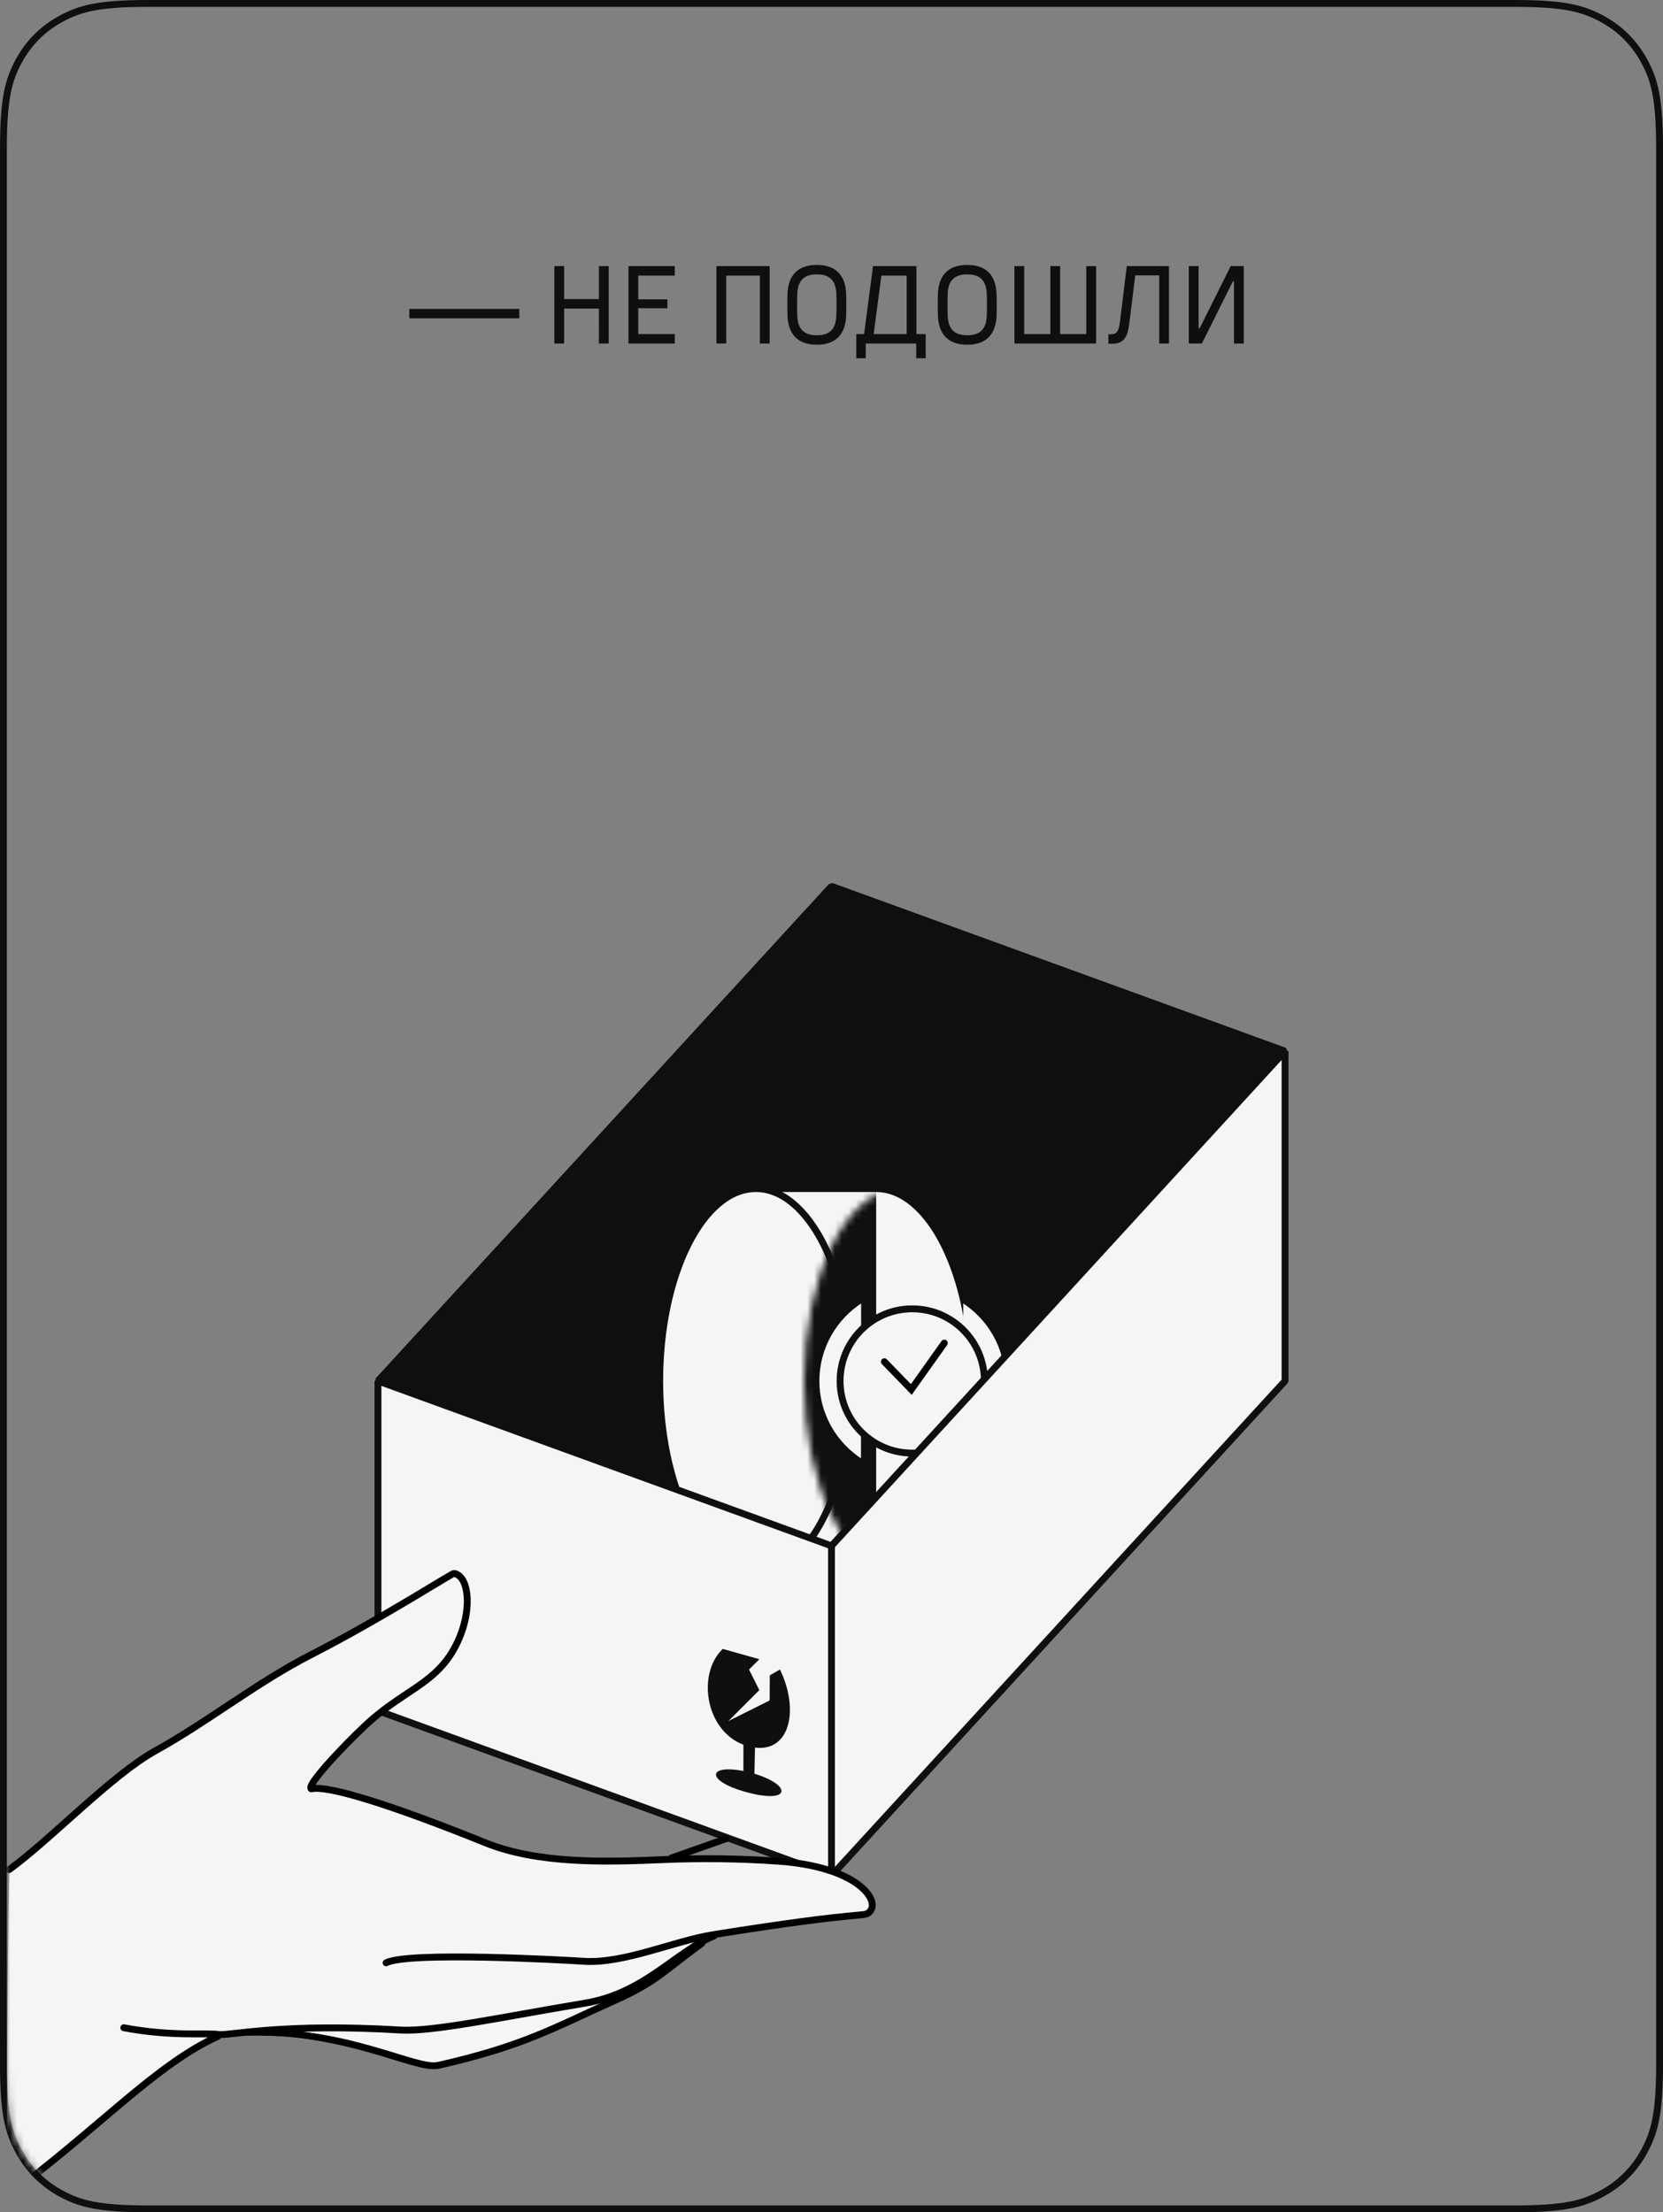 <svg xmlns="http://www.w3.org/2000/svg" xmlns:xlink="http://www.w3.org/1999/xlink" width="242" height="322" viewBox="0 0 242 322">
    <rect x="0" y="0" width="242" height="322" fill="#808080" stroke="none"/>
    <defs>
        <ellipse id="srunntvu2c" cx="14" cy="28" rx="14" ry="28"/>
        <path id="llrobg9yda" d="M20.511 0H219.49c7.132 0 9.718.743 12.326 2.137 2.607 1.395 4.653 3.44 6.048 6.048C239.257 10.793 240 13.38 240 20.511V299.49c0 7.132-.743 9.718-2.137 12.326-1.395 2.607-3.44 4.653-6.048 6.048-2.608 1.394-5.194 2.137-12.326 2.137H20.51c-7.132 0-9.718-.743-12.326-2.137-2.607-1.395-4.653-3.44-6.048-6.048C.743 309.207 0 306.62 0 299.489V20.51c0-7.132.743-9.718 2.137-12.326 1.395-2.607 3.44-4.653 6.048-6.048C10.793.743 13.38 0 20.511 0z"/>
    </defs>
    <g fill="none" fill-rule="evenodd" transform="translate(1 1)">
        <mask id="xwg0qlunsb" fill="#fff">
            <use xlink:href="#llrobg9yda"/>
        </mask>
        <path stroke="#0F0F10" d="M20.511-.5H219.49c7.274 0 9.904.775 12.562 2.196 2.695 1.442 4.811 3.558 6.253 6.253 1.421 2.658 2.196 5.288 2.196 12.562h0V299.49c0 7.274-.775 9.904-2.196 12.562-1.442 2.695-3.558 4.811-6.253 6.253-2.658 1.421-5.288 2.196-12.562 2.196h0H20.51c-7.274 0-9.904-.775-12.562-2.196-2.695-1.442-4.811-3.558-6.253-6.253C.275 309.393-.5 306.763-.5 299.489h0V20.51c0-7.274.775-9.904 2.196-12.562C3.138 5.254 5.254 3.138 7.95 1.696 10.607.275 13.237-.5 20.511-.5h0z"/>
        <path fill="#0F0F10" fill-rule="nonzero" d="M74.568 45.336V43.96h-16v1.376h16zM81.096 49v-5.088h5.056V49h1.424V37.736h-1.424v4.8h-5.056v-4.8h-1.424V49h1.424zm16.096 0v-1.376H91.88v-3.76h4.24v-1.296h-4.24v-3.456h5.312v-1.376h-6.736V49h6.736zm7.488 0v-9.888h4.896V49H111V37.736h-7.744V49h1.424zm13.184.176c2.832 0 4.192-1.6 4.272-4.304.032-1.008.032-2.016 0-3.024-.08-2.704-1.44-4.288-4.272-4.288-2.832 0-4.192 1.584-4.272 4.288-.032 1.008-.032 2.016 0 3.024.08 2.704 1.44 4.304 4.272 4.304zm0-1.376c-1.984 0-2.784-1.008-2.848-2.928-.032-1.008-.032-2.016 0-3.024.064-1.904.864-2.912 2.848-2.912s2.784 1.008 2.848 2.912c.032 1.008.032 2.016 0 3.024-.064 1.92-.864 2.928-2.848 2.928zm7.12 3.344V49h7.344v2.144h1.376v-3.52h-1.344v-9.888h-6.32l-1.296 9.888h-1.136v3.52h1.376zm5.952-3.52h-4.8l1.12-8.512h3.68v8.512zm8.816 1.552c2.832 0 4.192-1.6 4.272-4.304.032-1.008.032-2.016 0-3.024-.08-2.704-1.44-4.288-4.272-4.288-2.832 0-4.192 1.584-4.272 4.288-.032 1.008-.032 2.016 0 3.024.08 2.704 1.44 4.304 4.272 4.304zm0-1.376c-1.984 0-2.784-1.008-2.848-2.928-.032-1.008-.032-2.016 0-3.024.064-1.904.864-2.912 2.848-2.912s2.784 1.008 2.848 2.912c.032 1.008.032 2.016 0 3.024-.064 1.92-.864 2.928-2.848 2.928zm18.752 1.2V37.736h-1.424v9.888h-3.808v-9.888h-1.424v9.888h-3.808v-9.888h-1.424V49h11.888zm2.256.032c1.792 0 2.32-.88 2.592-3.072l.848-6.88h3.488V49h1.424V37.736h-6.144l-.976 8c-.192 1.632-.544 1.92-1.392 1.92h-.304v1.376h.464zM173.896 49l4.512-9.04h.16V49h1.424V37.736h-1.904l-4.512 9.04h-.16v-9.04h-1.424V49h1.904z" mask="url(#xwg0qlunsb)"/>
        <g mask="url(#xwg0qlunsb)">
            <g>
                <path fill="#101010" stroke="#0F0F10" stroke-linejoin="bevel" d="M66 0L132 24 66 96 0 72z" transform="translate(54 128)"/>
                <g transform="translate(54 128) translate(41 44)">
                    <path fill="#F5F5F5" stroke="#0F0F10" d="M14 56h17.5c7.732 0 14-12.536 14-28s-6.268-28-14-28H14"/>
                    <mask id="owh4ihxv6d" fill="#fff">
                        <use xlink:href="#srunntvu2c"/>
                    </mask>
                    <use fill="#F5F5F5" stroke="#0F0F10" xlink:href="#srunntvu2c"/>
                    <path fill="#101010" stroke="#0F0F10" d="M17.5 56c7.732 0 14-12.536 14-28s-6.268-28-14-28" mask="url(#owh4ihxv6d)" transform="matrix(-1 0 0 1 49 0)"/>
                    <path fill="#F5F5F5" stroke="#0F0F10" d="M44.199 39.856C48.135 37.378 50.75 32.994 50.75 28c0-5.004-2.626-9.396-6.575-11.87M29.289 39.856c-3.936-2.478-6.551-6.862-6.551-11.856 0-5.004 2.625-9.396 6.575-11.87"/>
                    <circle cx="36.75" cy="28" r="10.5" fill="#F5F5F5" stroke="#0F0F10"/>
                    <path stroke="#000" stroke-linecap="round" d="M33 26.532L38.066 28.994 40.27 21" transform="rotate(20 36.635 24.997)"/>
                </g>
                <path fill="#F5F5F5" stroke="#0F0F10" stroke-linejoin="bevel" d="M66 96L132 24 132 72 66 144zM0 72L66 96 66 144 0 120z" transform="translate(54 128)"/>
                <path fill="#0F0F10" d="M55.5 112.5L54 114l1.5 3-4.5 4.5 6-3 .02-3.657L58.5 114c2.813 5.795 1.494 12.003-3.633 11.362l-.085 3.805c5.428 1.647 5.293 4.3-.653 2.814-6.482-1.621-6.361-4.256-.95-3.212l.004-3.825c-5.534-2.088-6.797-10.311-3.01-13.944l5.327 1.5z" transform="translate(54 128)"/>
            </g>
        </g>
        <g mask="url(#xwg0qlunsb)">
            <g>
                <path fill="#F5F5F5" d="M.335 43.12C7 39 15.287 29.328 21.617 25.828c7.556-4.178 14.862-10.006 22.612-13.966C54.427 6.652 64.817-.046 65.069 0c2.554.486 2.77 6.874-.572 11.932-2.688 4.066-6.632 5.278-11.264 9.242-2.546 2.182-9.27 9.086-9.004 10.086.178.668-.57-2.522 25.406 7.956 7.732 3.116 17.588 2.806 25.838 2.454 5.544-.236 11.1-.164 16.636.212 11.754.798 15.074 5.774 13.428 7.39-.874.86.068-.328-22.78 3.326-2.974.475-5.01 2.98-7.257 4.902-1.17 1-8.227 5.01-16.5 8.5-6.362 2.684-13.957 5.066-17 5.5-9.579-2.477-22.339-5.109-31.5-4C20 73.5 6.5 85 0 90.5 0 79 .035 60.316.335 43.12z" transform="translate(0 228)"/>
                <g stroke="#000">
                    <path stroke-linecap="round" d="M.335 43.12c5.984-4.322 14.952-13.792 21.282-17.292 7.556-4.178 14.862-10.006 22.612-13.966C54.427 6.652 64.817-.046 65.069 0c2.554.486 2.77 6.874-.572 11.932-2.688 4.066-6.632 5.278-11.264 9.242-2.546 2.182-9.27 9.086-9.004 10.086.178.668-.57-2.522 25.406 7.956 7.732 3.116 17.588 2.806 25.838 2.454 5.544-.236 11.1-.164 16.636.212 11.754.798 15.074 5.774 13.428 7.39-.874.86.068-.328-22.78 3.326-5.714.912-12.958 4.25-18.822 3.866-2.744-.18-25.558-1.456-28.748.226" transform="translate(0 228)"/>
                    <path d="M105 38.5L96.5 41.5" transform="translate(0 228)"/>
                    <path stroke-linecap="round" d="M102.923 52.765c-5.728 2.348-10.1 8.354-18.836 9.806-12.192 2.028-22.11 4.182-26.832 3.9-16.628-.998-23.972.694-26.272.664-2.022-.302-6.984.332-13.966-.998M30.706 67.396C21.672 71.456 13.026 81.102 0 90.676" transform="translate(0 228)"/>
                    <path stroke-linecap="round" d="M34.974 66.802c14.964-.332 24.494 5.566 27.84 4.806 12.398-2.812 16.8-5.474 25.7-9.462 6.106-2.736 7.16-4.322 12.636-8.312" transform="translate(0 228)"/>
                </g>
            </g>
        </g>
    </g>
</svg>
